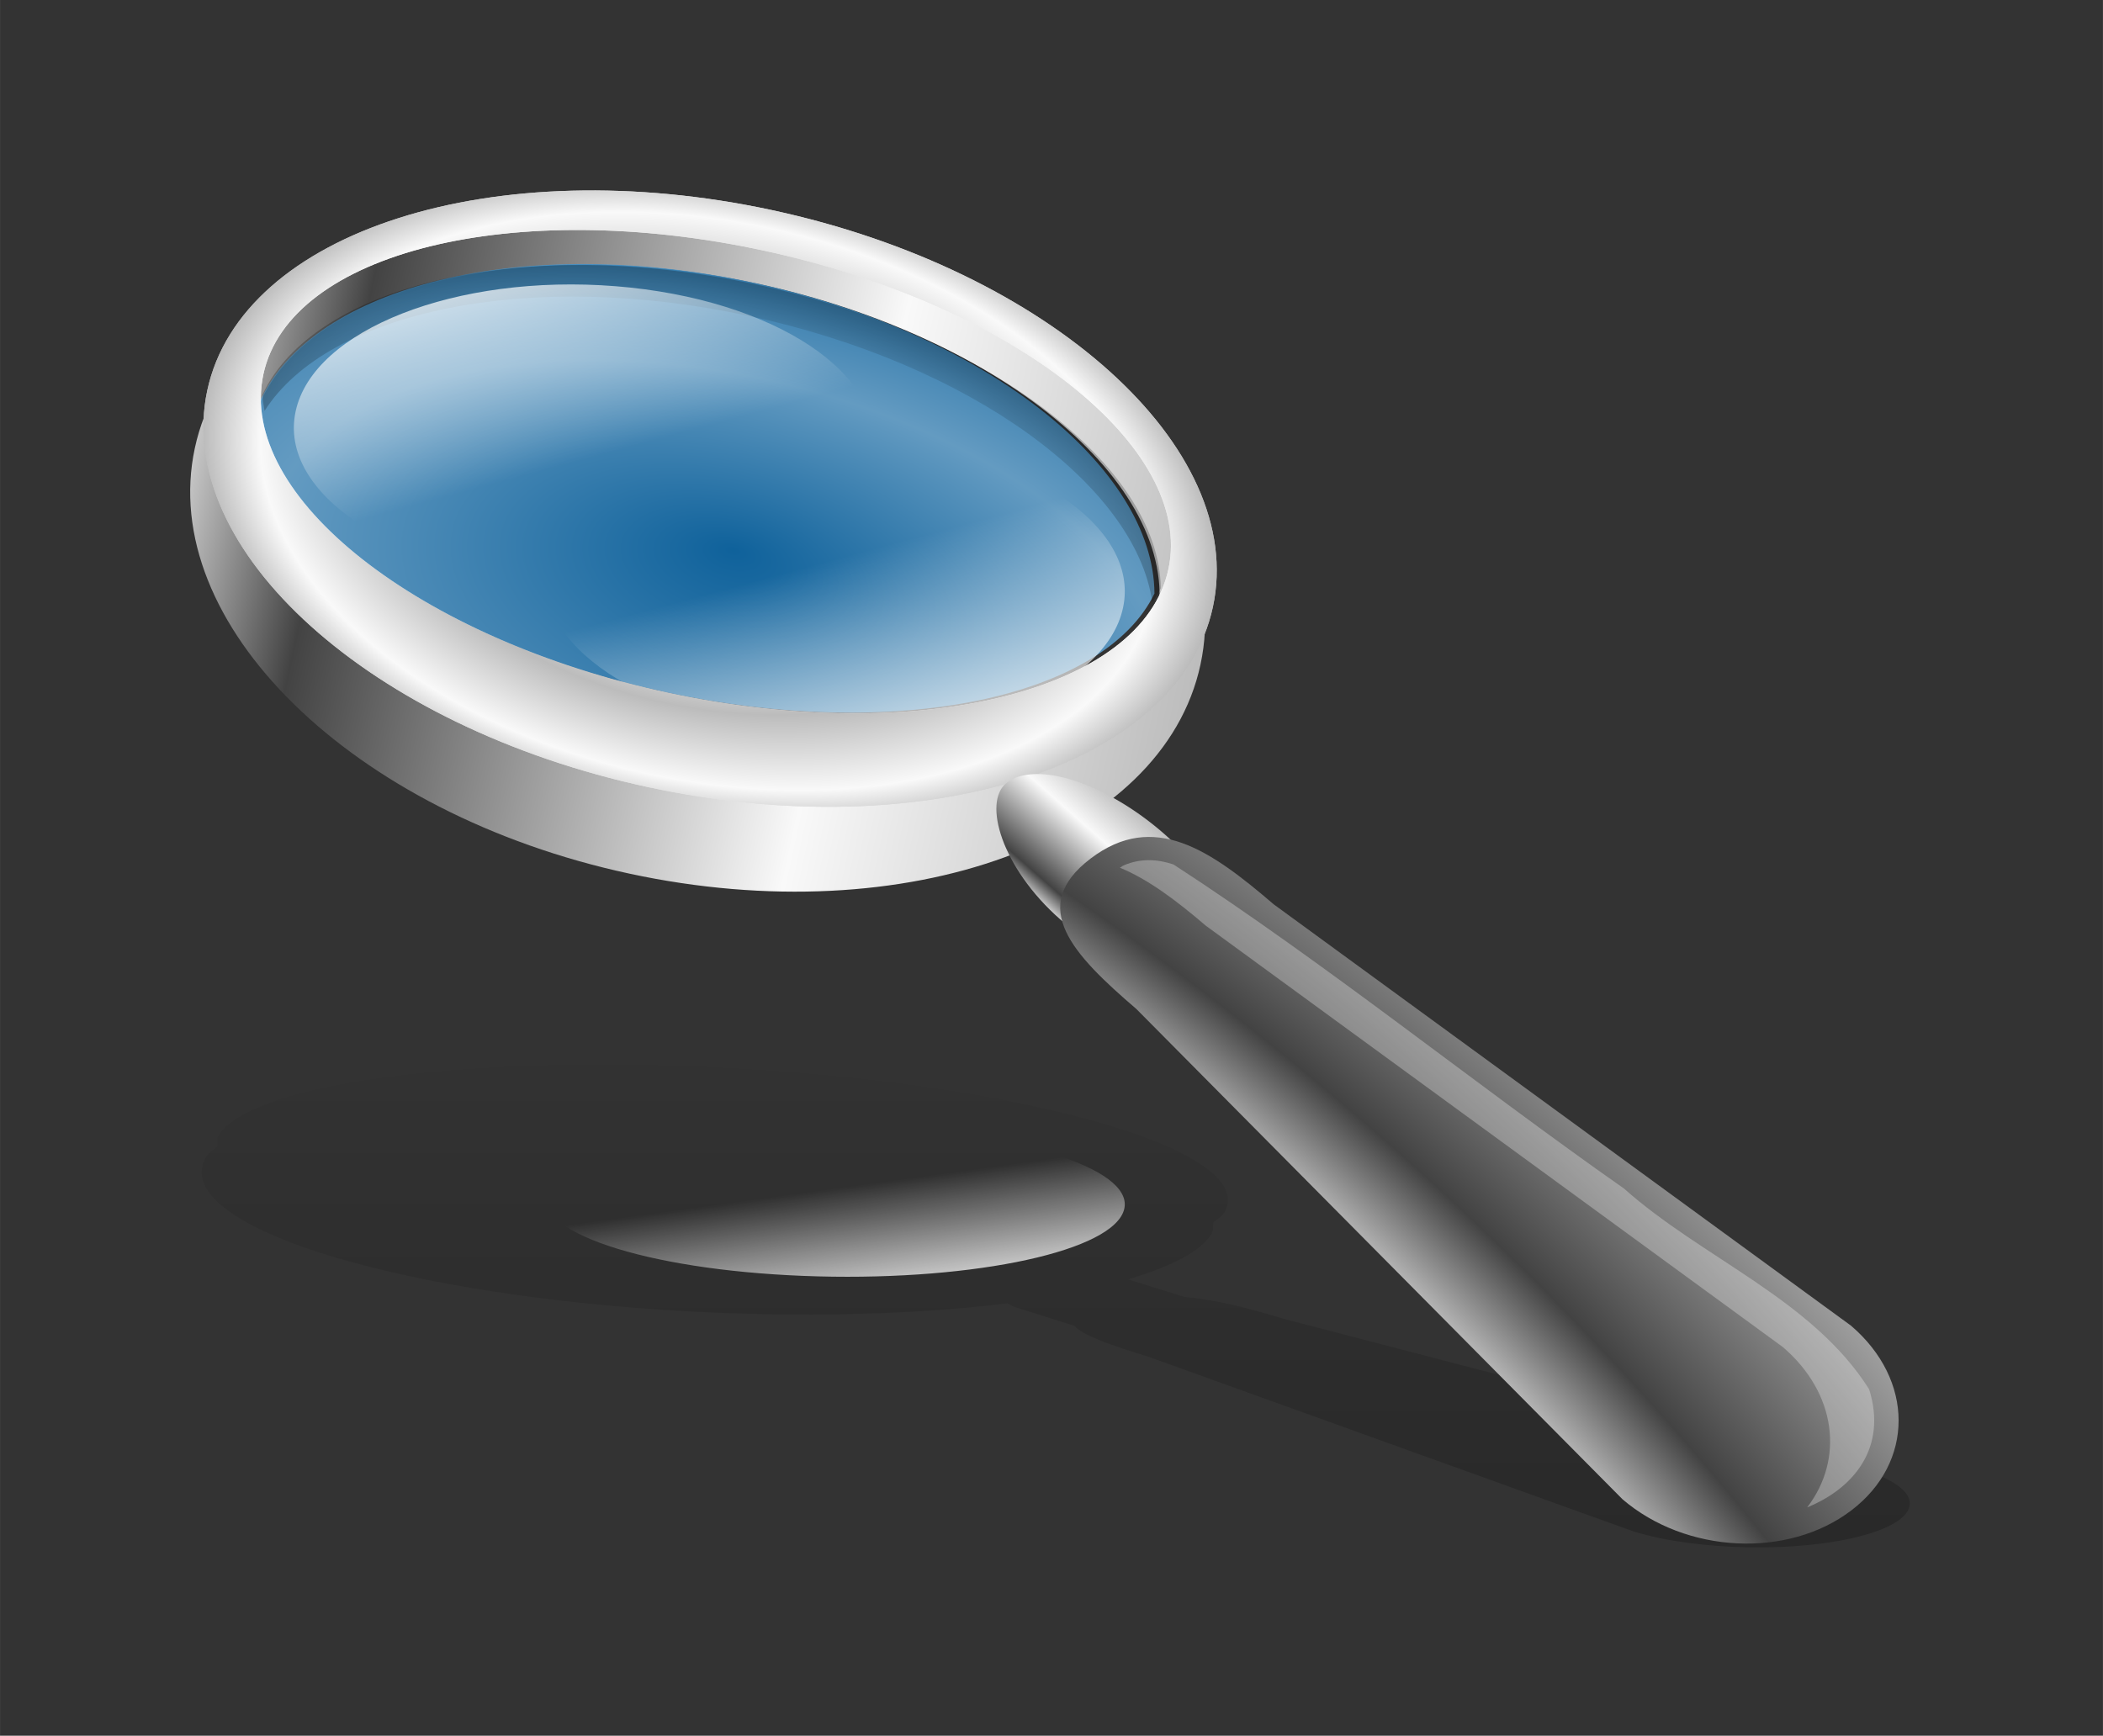 <?xml version="1.0" encoding="UTF-8" standalone="no"?>
<!-- Created with Inkscape (http://www.inkscape.org/) -->

<svg
   xmlns:dc="http://purl.org/dc/elements/1.1/"
   xmlns:cc="http://creativecommons.org/ns#"
   xmlns:rdf="http://www.w3.org/1999/02/22-rdf-syntax-ns#"
   xmlns:svg="http://www.w3.org/2000/svg"
   xmlns="http://www.w3.org/2000/svg"
   xmlns:xlink="http://www.w3.org/1999/xlink"
   xmlns:sodipodi="http://sodipodi.sourceforge.net/DTD/sodipodi-0.dtd"
   xmlns:inkscape="http://www.inkscape.org/namespaces/inkscape"
   width="11.053mm"
   height="9.124mm"
   viewBox="0 0 39.163 32.329"
   id="svg4470"
   version="1.1"
   inkscape:version="0.91 r13725"
   sodipodi:docname="job_status.svg">
  <rect x="0" y="0" width="39.163" height="32.329" fill="#333333" stroke="none"/>
  <defs
     id="defs4472">
    <radialGradient
       r="16"
       gradientTransform="matrix(1.532,0,0,1.028,-3.97,29.405)"
       cx="15.286"
       cy="33.37"
       gradientUnits="userSpaceOnUse"
       id="radialGradient4554">
      <stop
         offset="0"
         stop-color="#f00"
         id="stop3009" />
      <stop
         offset="1"
         stop-color="#800000"
         id="stop3011" />
    </radialGradient>
    <linearGradient
       y2="4.233"
       x2="7.23"
       gradientTransform="matrix(1.034,0,0,1,4.119,31.948)"
       y1="28.798"
       gradientUnits="userSpaceOnUse"
       x1="28.211"
       id="linearGradient4556">
      <stop
         offset="0"
         stop-opacity=".194"
         stop-color="#fff"
         id="stop2800" />
      <stop
         offset="1"
         stop-opacity="0"
         stop-color="#fff"
         id="stop2802" />
    </linearGradient>
    <linearGradient
       y2="2.5"
       x2="20.54"
       gradientTransform="matrix(1.033,0,0,0.905,3.571,32.126)"
       y1="5.913"
       gradientUnits="userSpaceOnUse"
       x1="20.54"
       id="linearGradient4558">
      <stop
         offset="0"
         stop-opacity="0"
         id="stop2782" />
      <stop
         offset="1"
         stop-opacity=".233"
         stop-color="#fff"
         id="stop2784" />
    </linearGradient>
    <radialGradient
       r="16"
       gradientTransform="matrix(1.532,0,0,1.028,-3.97,29.405)"
       cx="15.286"
       cy="33.37"
       gradientUnits="userSpaceOnUse"
       id="radialGradient4554-3">
      <stop
         offset="0"
         stop-color="#f00"
         id="stop3009-6" />
      <stop
         offset="1"
         stop-color="#800000"
         id="stop3011-7" />
    </radialGradient>
    <linearGradient
       inkscape:collect="always"
       x1="54.099"
       y1="107.26"
       gradientTransform="matrix(1,0,0,0.809,0.79,20.731)"
       x2="54.099"
       gradientUnits="userSpaceOnUse"
       y2="61.615"
       id="linearGradient2257">
      <stop
         offset="0"
         style="stop-color:#000000"
         id="stop2253" />
      <stop
         offset="1"
         style="stop-color:#000000;stop-opacity:0"
         id="stop2255" />
    </linearGradient>
    <linearGradient
       inkscape:collect="always"
       xlink:href="#linearGradient2353"
       id="linearGradient3589"
       gradientUnits="userSpaceOnUse"
       x1="35.358"
       y1="27.844"
       x2="54.798"
       y2="57.94" />
    <linearGradient
       inkscape:collect="always"
       id="linearGradient2353">
      <stop
         offset="0"
         style="stop-color:#ffffff"
         id="stop2355" />
      <stop
         offset="1"
         style="stop-color:#ffffff;stop-opacity:0"
         id="stop2357" />
    </linearGradient>
    <linearGradient
       inkscape:collect="always"
       x1="108.57"
       y1="332.36"
       gradientTransform="matrix(0.135,0.029,-0.051,0.236,7.335,-51.196)"
       x2="631.43"
       gradientUnits="userSpaceOnUse"
       spreadMethod="reflect"
       xlink:href="#linearGradient2431"
       y2="332.36"
       id="linearGradient2214" />
    <linearGradient
       id="linearGradient2431">
      <stop
         offset="0"
         style="stop-color:#c6c6c6"
         id="stop2433" />
      <stop
         offset=".135"
         style="stop-color:#434343"
         id="stop2439" />
      <stop
         offset=".647"
         style="stop-color:#f9f9f9"
         id="stop2441" />
      <stop
         offset="1"
         style="stop-color:#bcbcbc"
         id="stop2435" />
    </linearGradient>
    <radialGradient
       inkscape:collect="always"
       xlink:href="#linearGradient2431"
       id="radialGradient3591"
       gradientUnits="userSpaceOnUse"
       gradientTransform="matrix(0.088,0.019,-0.012,0.054,12.306,9.94)"
       spreadMethod="reflect"
       cx="370"
       cy="315.22"
       r="261.43" />
    <radialGradient
       inkscape:collect="always"
       r="38.703"
       gradientTransform="matrix(0.807,0.184,-0.098,0.427,0.334,3.705)"
       cx="59.083"
       cy="64.481"
       gradientUnits="userSpaceOnUse"
       spreadMethod="reflect"
       fy="53.448"
       id="radialGradient2210">
      <stop
         offset="0"
         style="stop-color:#0076c8"
         id="stop2823" />
      <stop
         offset="1"
         style="stop-color:#79c8ff"
         id="stop2825" />
    </radialGradient>
    <radialGradient
       inkscape:collect="always"
       r="233.56"
       gradientTransform="matrix(0.201,0.043,-0.021,0.098,-30.04,5.204)"
       cx="368.57"
       cy="135"
       gradientUnits="userSpaceOnUse"
       id="radialGradient2208">
      <stop
         offset="0"
         style="stop-color:#000000;stop-opacity:0"
         id="stop2519" />
      <stop
         offset=".5"
         style="stop-color:#000000;stop-opacity:0"
         id="stop2525" />
      <stop
         offset="1"
         style="stop-color:#000000"
         id="stop2521" />
    </radialGradient>
    <radialGradient
       inkscape:collect="always"
       r="261.43"
       gradientTransform="matrix(0.088,0.019,-0.012,0.054,12.306,9.94)"
       cx="370"
       cy="315.22"
       gradientUnits="userSpaceOnUse"
       spreadMethod="reflect"
       xlink:href="#linearGradient2431"
       id="radialGradient2204" />
    <linearGradient
       inkscape:collect="always"
       x1="98.742"
       y1="66.886"
       gradientTransform="matrix(0.818,0,0,0.958,9.783,-59.993)"
       x2="98.742"
       gradientUnits="userSpaceOnUse"
       xlink:href="#linearGradient2431"
       y2="56.956"
       id="linearGradient2200" />
    <radialGradient
       inkscape:collect="always"
       r="30.862"
       gradientTransform="matrix(1.938,0,0,1.634,-4.554,-86.188)"
       cx="-44.12"
       cy="189.28"
       gradientUnits="userSpaceOnUse"
       spreadMethod="reflect"
       xlink:href="#linearGradient2431"
       id="radialGradient2222" />
    <linearGradient
       inkscape:collect="always"
       xlink:href="#linearGradient2353"
       id="linearGradient5846"
       gradientUnits="userSpaceOnUse"
       x1="35.358"
       y1="27.844"
       x2="54.798"
       y2="57.94" />
    <linearGradient
       inkscape:collect="always"
       xlink:href="#linearGradient2353"
       id="linearGradient5848"
       gradientUnits="userSpaceOnUse"
       x1="35.358"
       y1="27.844"
       x2="54.798"
       y2="57.94" />
  </defs>
  <sodipodi:namedview
     id="base"
     pagecolor="#ffffff"
     bordercolor="#666666"
     borderopacity="1.0"
     inkscape:pageopacity="0.0"
     inkscape:pageshadow="2"
     inkscape:zoom="0.91708706"
     inkscape:cx="328.02991"
     inkscape:cy="-4.072374"
     inkscape:document-units="px"
     inkscape:current-layer="layer1"
     showgrid="false"
     fit-margin-top="1"
     fit-margin-left="1"
     fit-margin-right="1"
     fit-margin-bottom="1"
     width="115mm"
     height="25mm" />
  <g
     inkscape:label="Layer 1"
     inkscape:groupmode="layer"
     id="layer1"
     transform="translate(-103.761,-65.883)">
    <g
       inkscape:label="Layer 1"
       id="layer1-72"
       transform="matrix(0.266,0,0,0.266,106.038,66.175)">
      <g
         id="g2267">
        <path
           d="m 32.259,73.44 c -13.294,0.124 -23.73,2.001 -25.531,4.986 -0.146,0.241 -0.034,0.492 -0.063,0.736 -4e-4,0.003 4e-4,0.007 0,0.011 -0.247,0.236 -0.631,0.453 -0.781,0.703 -2.642,4.377 10.975,9.134 30.406,10.628 9.467,0.728 18.531,0.539 25.688,-0.345 0.188,0.091 0.304,0.197 0.562,0.278 l 4.125,1.305 c 0.596,0.685 2.654,1.385 5.125,2.142 l 34.03,12.256 c 4.44,1.36 11.57,1.49 16,0.29 4.43,-1.2 4.44,-3.27 0,-4.63 L 81.415,91.274 c -2.448,-0.749 -4.747,-1.343 -7.062,-1.561 l -3.938,-1.227 c 2.955,-0.879 5.085,-1.944 5.844,-3.201 0.156,-0.259 0.08,-0.52 0.125,-0.781 0.245,-0.221 0.608,-0.423 0.75,-0.658 2.402,-3.979 -11.413,-8.421 -30.844,-9.915 -4.858,-0.374 -9.6,-0.532 -14.031,-0.491 z"
           style="color:#000000;opacity:0.2;fill:url(#linearGradient2257);fill-rule:evenodd"
           sodipodi:nodetypes="cssssscccccsccccscssc"
           id="path2224"
           inkscape:connector-curvature="0" />
        <ellipse
           transform="matrix(-0.832,-0.033,0.103,-0.242,85.841,98.446)"
           style="color:#000000;fill:url(#linearGradient5846);fill-rule:evenodd"
           id="path2247"
           cx="50.255"
           cy="56.911"
           rx="24.244"
           ry="21.592" />
        <path
           d="M 75.484,45.441 C 72.841,57.704 54.926,64.26 35.495,60.073 16.064,55.887 2.438,42.535 5.08,30.271 7.723,18.007 25.638,11.452 45.069,15.639 64.5,19.825 78.126,33.177 75.484,45.441 Z M 72.41,42.608 C 70.385,52.011 54.547,56.584 37.059,52.816 19.571,49.048 7.021,38.359 9.047,28.956 11.073,19.554 26.911,14.981 44.399,18.749 61.887,22.517 74.436,33.206 72.41,42.608 Z"
           style="color:#000000;fill:url(#linearGradient2214);fill-rule:evenodd"
           id="path1884"
           inkscape:connector-curvature="0" />
        <path
           d="M 76.354,41.401 C 73.952,52.55 56.232,58.201 36.801,54.014 17.369,49.827 3.549,37.381 5.951,26.232 8.353,15.083 26.073,9.432 45.504,13.619 64.936,17.805 78.756,30.252 76.354,41.401 Z M 73.24,38.757 C 71.398,47.305 55.71,51.184 38.222,47.416 20.734,43.648 8.035,33.653 9.877,25.105 11.719,16.558 27.407,12.678 44.895,16.446 62.383,20.215 75.082,30.21 73.24,38.757 Z"
           style="color:#000000;fill:url(#radialGradient3591);fill-rule:evenodd"
           id="path1886"
           inkscape:connector-curvature="0" />
        <path
           d="M 44.204,18.703 C 60.407,22.194 72.205,31.616 72.264,40.461 68.74,47.736 54.237,50.862 38.028,47.369 21.818,43.877 9.864,35.051 9.648,26.97 13.345,18.934 28.001,15.211 44.204,18.703 Z"
           style="color:#000000;opacity:0.7;fill:url(#radialGradient2210);fill-rule:evenodd"
           id="path2371"
           inkscape:connector-curvature="0" />
        <path
           d="m 44.383,18.822 c -16.214,-3.493 -30.95,-0.037 -34.569,7.72 0.013,0.376 0.079,0.753 0.145,1.133 4.44,-6.986 18.512,-9.97 33.948,-6.644 15.437,3.326 27.036,11.84 28.204,20.035 0.216,-0.317 0.429,-0.636 0.595,-0.973 -0.104,-8.56 -12.109,-17.778 -28.323,-21.271 z"
           style="color:#000000;opacity:0.7;fill:url(#radialGradient2208);fill-rule:evenodd"
           id="path1888"
           inkscape:connector-curvature="0" />
        <ellipse
           transform="matrix(-0.832,-0.066,0.103,-0.48,85.841,70.498)"
           style="color:#000000;fill:url(#linearGradient5848);fill-rule:evenodd"
           id="path2389"
           cx="50.255"
           cy="56.911"
           rx="24.244"
           ry="21.592" />
        <path
           d="M 76.354,41.401 C 73.952,52.55 56.232,58.201 36.801,54.014 17.369,49.827 3.549,37.381 5.951,26.232 8.353,15.083 26.073,9.432 45.504,13.619 64.936,17.805 78.756,30.252 76.354,41.401 Z M 73.24,38.757 C 71.398,47.305 55.71,51.184 38.222,47.416 20.734,43.648 8.035,33.653 9.877,25.105 11.719,16.558 27.407,12.678 44.895,16.446 62.383,20.215 75.082,30.21 73.24,38.757 Z"
           style="color:#000000;fill:url(#radialGradient2204);fill-rule:evenodd"
           id="path1890"
           inkscape:connector-curvature="0" />
        <ellipse
           transform="matrix(0.832,0.066,-0.103,0.48,-3.644,-1.327)"
           style="color:#000000;fill:url(#linearGradient3589);fill-rule:evenodd"
           id="path2377"
           cx="50.255"
           cy="56.911"
           rx="24.244"
           ry="21.592" />
        <rect
           x="81.884"
           y="-5.327"
           width="19.833"
           height="9.44"
           transform="matrix(0.75,0.661,-0.777,0.629,0,0)"
           style="color:#000000;fill:url(#linearGradient2200);fill-rule:evenodd"
           ry="15.135"
           id="rect2462"
           rx="15.137" />
        <path
           d="m 67.793,59.018 c 4.432,-3.367 8.387,-0.595 12.824,3.21 l 40.413,29.5 c 4.44,3.805 4.44,9.582 0.01,12.942 -4.43,3.37 -11.57,3.02 -16.01,-0.79 L 70.988,69.543 C 66.551,65.739 63.362,62.385 67.793,59.018 Z"
           style="color:#000000;fill:url(#radialGradient2222);fill-rule:evenodd"
           sodipodi:nodetypes="cccsccc"
           id="rect1428"
           inkscape:connector-curvature="0" />
        <path
           d="m 71.87,59.132 c -0.585,0.001 -1.176,0.114 -1.729,0.351 -0.131,0.051 -0.18,0.121 -0.3,0.175 1.963,0.805 3.935,2.278 6.012,4.058 l 40.407,29.51 c 3.75,3.22 4.3,7.834 1.7,11.224 3.3,-1.35 5.61,-4.21 4.34,-8.268 C 118.34,89.896 110.62,87.01 105.14,82.129 94.538,74.69 84.422,66.474 73.598,59.433 73.035,59.244 72.455,59.132 71.87,59.132 Z"
           style="color:#000000;opacity:0.29;fill:#ffffff;fill-rule:evenodd"
           id="path2158"
           inkscape:connector-curvature="0" />
      </g>
    </g>
  </g>
</svg>
